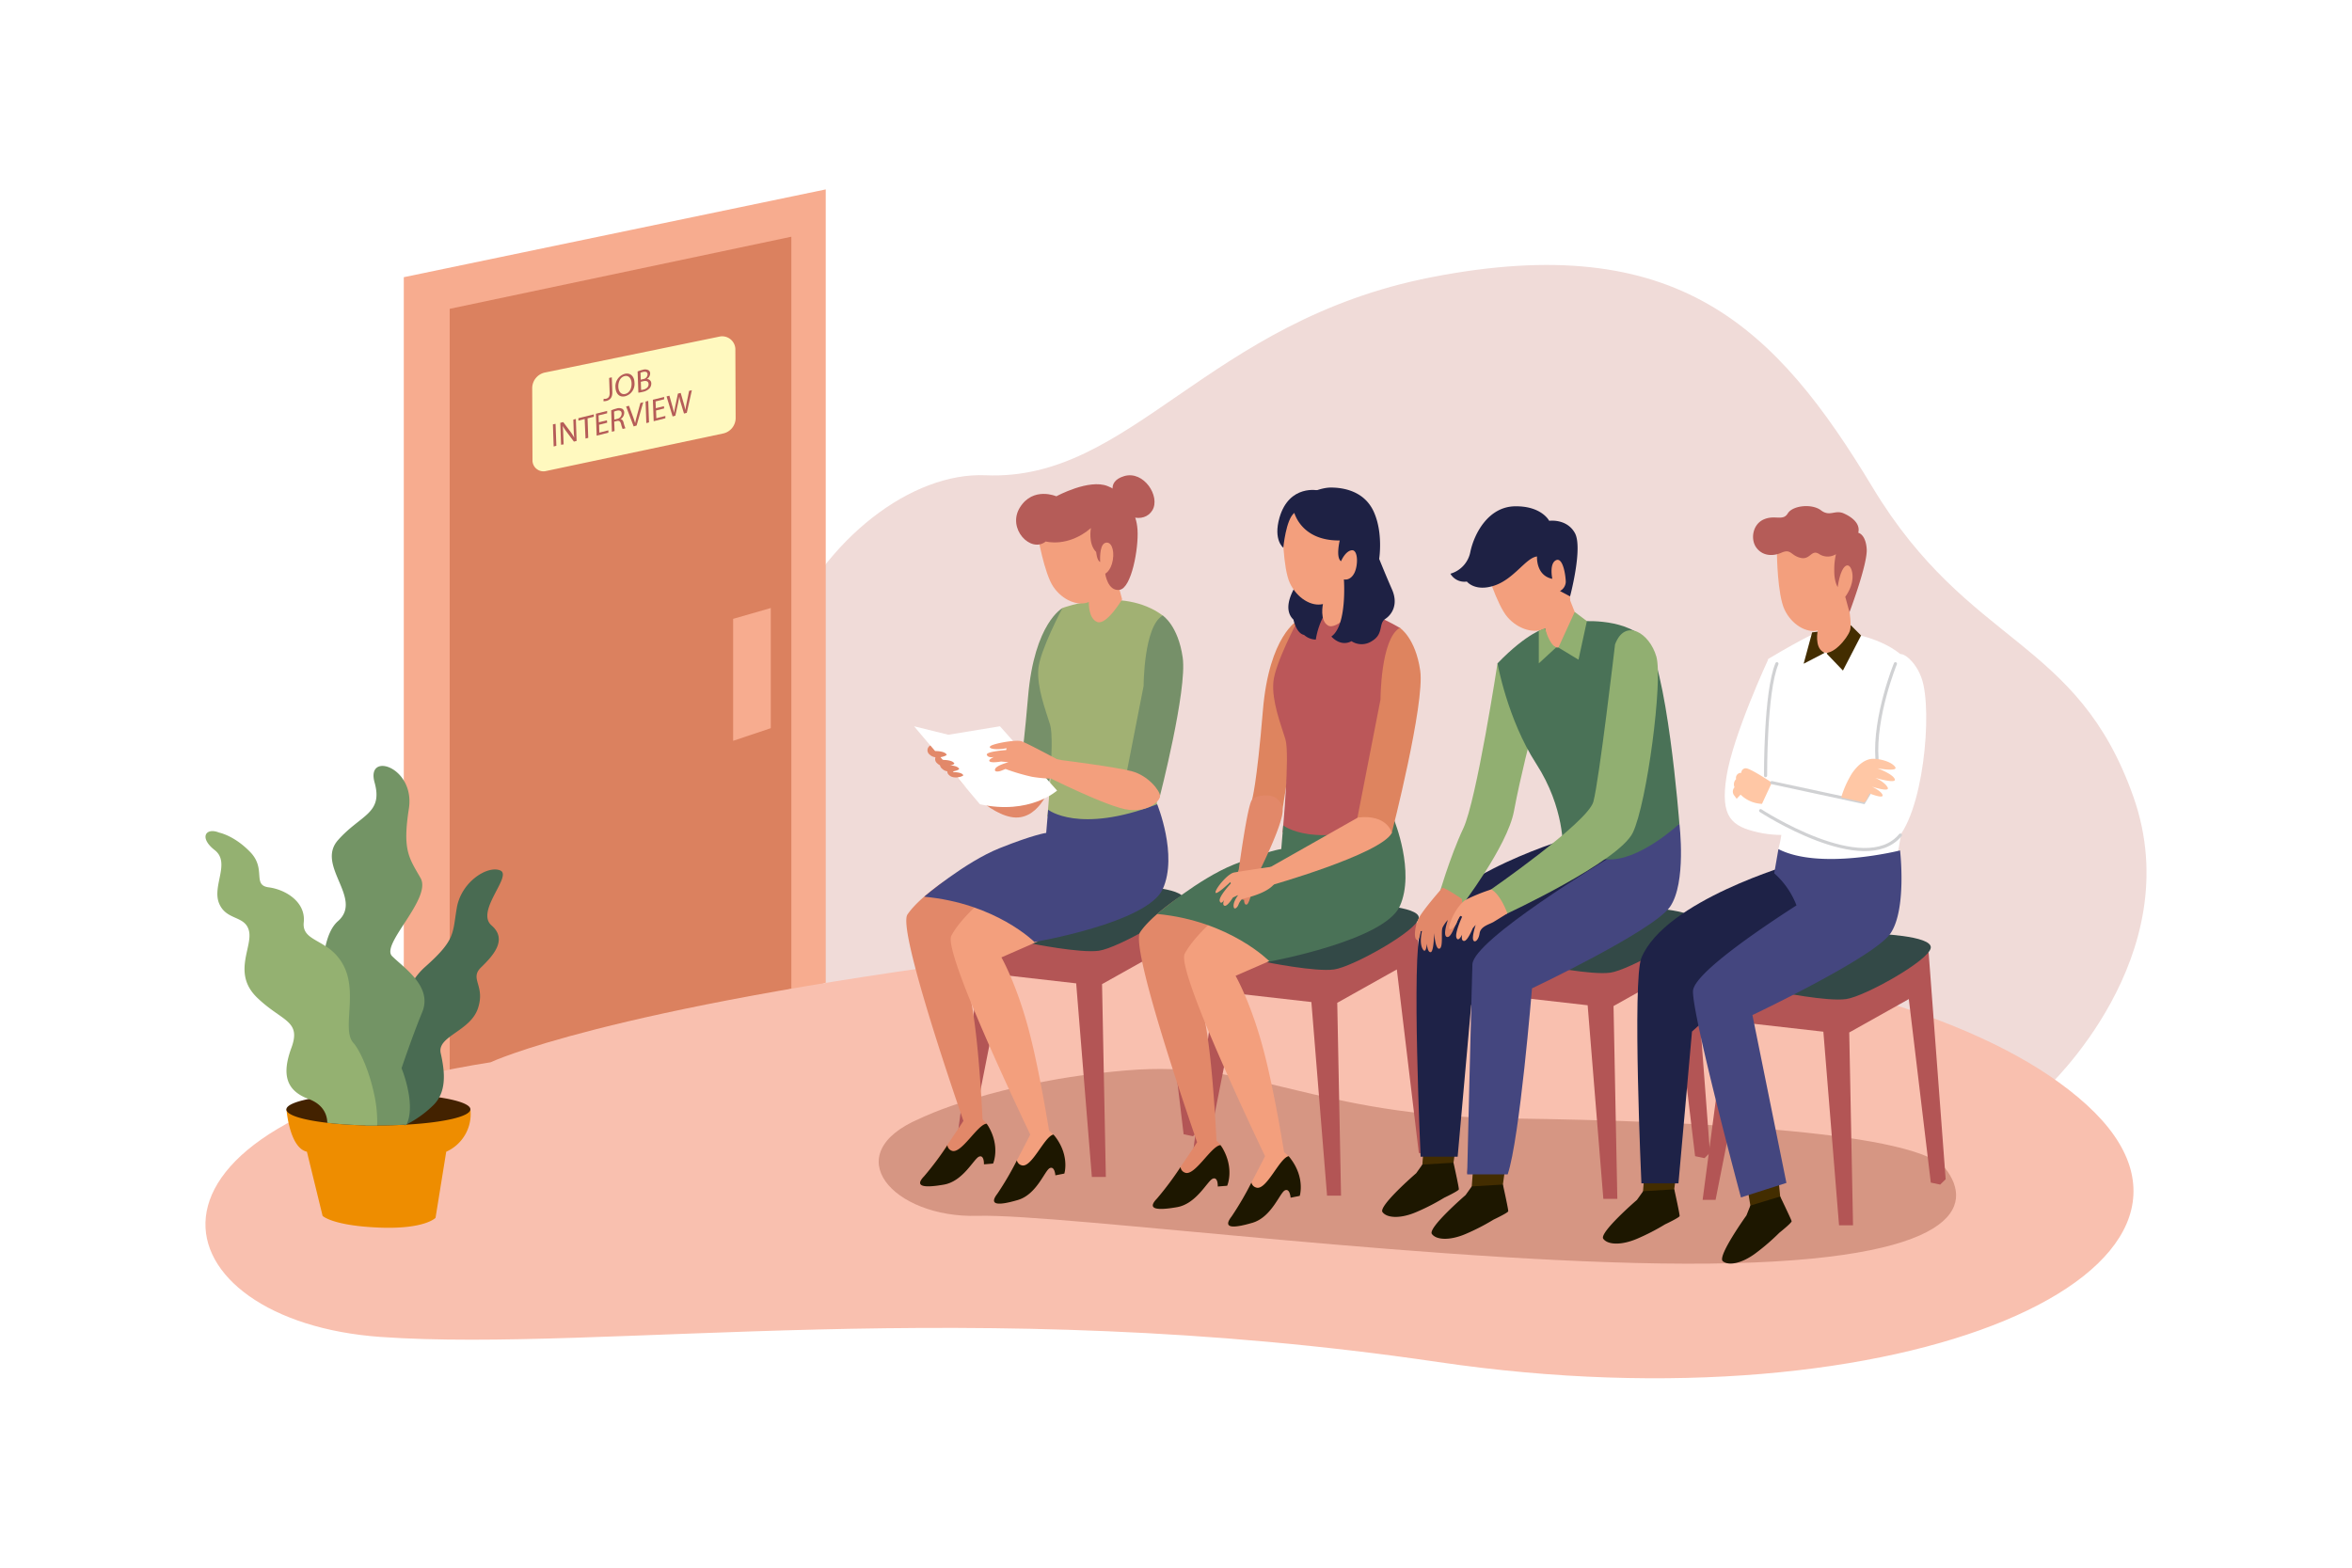 <svg xmlns="http://www.w3.org/2000/svg" viewBox="0 0 750 500"><g id="BACKGROUND"><rect width="750" height="500" fill="#fff"/></g><g id="OBJECT"><path d="M652.43,347.24s45.79-42.07,27.9-93-52.44-47.74-83.2-98.79S535.07,73.09,456.49,88.41c-71.82,14-95.77,65.17-142.21,63.17S201.43,234.4,272.43,326.41Z" fill="#f0dbd8"/><polygon points="128.76 88.41 128.76 358.39 263.31 313.49 263.31 60.41 128.76 88.41" fill="#f7ac8f"/><polygon points="143.4 98.5 143.4 343.5 252.34 315.33 252.34 75.5 143.4 98.5" fill="#db815f"/><polygon points="233.78 197.38 233.78 236.28 245.78 232.25 245.78 193.92 233.78 197.38" fill="#f7ac8f"/><path d="M169.71,123.73,169.8,147a3.5,3.5,0,0,0,4.35,3.22l56.29-11.93a5.06,5.06,0,0,0,4.14-4.86l-.09-22.18a4.21,4.21,0,0,0-5.18-3.87l-55.38,11.4A5.12,5.12,0,0,0,169.71,123.73Z" fill="#fff9bf"/><path d="M194.24,120.55l.85-.21.17,4.64c.06,1.85-.78,2.62-1.93,2.9a2.49,2.49,0,0,1-.92.06l.1-.76a1.89,1.89,0,0,0,.73,0c.77-.19,1.21-.66,1.16-2Z" fill="#b55c58"/><path d="M202.32,122a4.08,4.08,0,0,1-2.95,4.38c-1.76.43-3-.69-3.11-2.79a4.13,4.13,0,0,1,3-4.37C201,118.82,202.25,120,202.32,122Zm-5.15,1.35c.05,1.48.87,2.62,2.22,2.29s2.08-1.81,2-3.38c0-1.37-.8-2.64-2.22-2.3S197.12,121.86,197.17,123.38Z" fill="#b55c58"/><path d="M203.32,118.48a8.92,8.92,0,0,1,1.56-.51,2.45,2.45,0,0,1,1.84.07,1.16,1.16,0,0,1,.6,1.08,2.09,2.09,0,0,1-1.07,1.77v0a1.38,1.38,0,0,1,1.43,1.39,2.3,2.3,0,0,1-.51,1.51,4,4,0,0,1-2.27,1.2,9.82,9.82,0,0,1-1.34.25Zm1,2.62.78-.19a1.58,1.58,0,0,0,1.39-1.49c0-.81-.63-1-1.5-.78a4.72,4.72,0,0,0-.75.24Zm.12,3.29a5.37,5.37,0,0,0,.72-.13c.88-.22,1.69-.75,1.65-1.75s-.82-1.13-1.76-.91l-.71.17Z" fill="#b55c58"/><path d="M177.16,135.18l.25,7-.86.22-.24-7.06Z" fill="#b55c58"/><path d="M178.91,141.85l-.25-7,.94-.23,2.25,3a15.47,15.47,0,0,1,1.27,2l0,0c-.11-.92-.16-1.76-.2-2.86l-.1-2.93.81-.2.24,7-.86.22-2.24-3a17.19,17.19,0,0,1-1.32-2l0,0c.08.87.13,1.71.17,2.88l.11,3Z" fill="#b55c58"/><path d="M186.44,133.65l-2,.5,0-.77,4.92-1.22,0,.77-2,.5.22,6.22-.87.22Z" fill="#b55c58"/><path d="M193.62,134.82l-2.58.65.08,2.51,2.88-.73,0,.75-3.74.95-.24-7,3.58-.89,0,.76-2.73.67.08,2.2,2.58-.64Z" fill="#b55c58"/><path d="M194.9,130.87a10.13,10.13,0,0,1,1.64-.55,2.43,2.43,0,0,1,1.94.09,1.42,1.42,0,0,1,.57,1.19,2.35,2.35,0,0,1-1.19,2.07v0c.52.06.84.48,1,1.15a9.2,9.2,0,0,0,.58,1.77l-.89.23a8.58,8.58,0,0,1-.5-1.54c-.23-.91-.6-1.18-1.38-1l-.81.2.11,3-.86.22Zm1,2.95.88-.22a1.74,1.74,0,0,0,1.45-1.69c0-.89-.67-1.13-1.58-.91a3.63,3.63,0,0,0-.84.29Z" fill="#b55c58"/><path d="M202.06,136l-2.41-6.35.92-.23,1.16,3.14c.32.86.59,1.63.8,2.4h0c.16-.84.4-1.78.67-2.75l1-3.68.91-.23L203,135.72Z" fill="#b55c58"/><path d="M206.71,127.86l.25,6.86-.86.22-.24-6.87Z" fill="#b55c58"/><path d="M211.78,130.27l-2.58.65.09,2.47,2.88-.73,0,.74-3.73.94-.25-6.85,3.59-.88,0,.74-2.73.68.08,2.16,2.58-.64Z" fill="#b55c58"/><path d="M214.48,132.82l-1.93-6.39.91-.23.91,3.25c.23.81.44,1.61.58,2.24h0c.08-.7.26-1.56.45-2.5l.77-3.65.89-.22.93,3.25a21.57,21.57,0,0,1,.55,2.21h0c.11-.78.27-1.58.45-2.48l.75-3.63.88-.22L219,131.67l-.89.23-1-3.32a17.64,17.64,0,0,1-.51-2.11h0c-.1.71-.22,1.41-.43,2.35l-.82,3.77Z" fill="#b55c58"/><path d="M156.43,338.81s35.85-17.11,162.9-33.45,289.1-4.95,346.1,47.05-57.66,104-206.83,82-266.17-3-337.17-8S32,358.39,156.43,338.81Z" fill="#f9c0af"/><path d="M293.41,356.71S317,345,359,341.41s58.84,14.48,121.91,15.3,130.64,4.6,139.49,16.06,5.33,29.37-75.16,30.24-206.49-16-233.49-15.23S266.53,368.07,293.41,356.71Z" fill="#d69683"/><path d="M91.35,353.82s.93,12.29,6.52,13.51l5,20.47s3.11,3.1,17.85,3.72,18.16-3.1,18.16-3.1l3.41-21.09A13.15,13.15,0,0,0,150,353.82Z" fill="#ee8d00"/><path d="M150,353.81c0,2.28-8.54,4.22-20.36,4.88-2.83.16-5.84.24-9,.24h-.41c-1.25,0-2.48,0-3.68,0-4.48-.11-8.63-.39-12.23-.82-7.84-.91-13-2.48-13-4.26,0-1.26,2.66-2.44,7.07-3.33h0a95.4,95.4,0,0,1,13.1-1.53c2.46-.15,5.06-.23,7.75-.25h1.4c3.39,0,6.64.11,9.67.29C141.8,349.68,150,351.58,150,353.81Z" fill="#432200"/><path d="M126.52,334.32s-.84-17.16,9-25.9,8.72-10.62,10.15-18.9,9.77-13.56,13.83-11.91-8,13-2.76,17.54.47,9.68-3.34,13.39,1.45,5.74-1,13.08-13.08,8.85-11.87,14.27,2.12,12-2.16,16.41a34.49,34.49,0,0,1-9.33,6.63S125.91,342.87,126.52,334.32Z" fill="#496b52"/><path d="M134.65,322.78c-3.34,8.15-6.6,17.92-6.6,17.92a41.83,41.83,0,0,1,2.3,8.28c.53,3.26.61,6.9-.71,9.71-2.83.16-5.84.24-9,.24h-.41c-1.25,0-2.48,0-3.68,0-1.11-2.1-3-5.78-5.06-9.94-3.92-8.08-8.21-18-7.69-21.75,0,0-2.39-15,0-25.47.76-3.38,2-6.28,4-8,8.15-7.22-7.22-17.69,0-25.84s14.43-8.38,11.64-18.39,13-4.89,10.94,8.38,0,15.6,3.72,22.11-12.8,21.18-9.08,24.91S138,314.63,134.65,322.78Z" fill="#739465"/><path d="M120.27,358.93c-1.25,0-2.48,0-3.68,0-4.48-.11-8.63-.39-12.23-.82,0-1.73-.63-5.63-5.93-7.59h0c-6.91-2.56-8.78-7.45-5.52-16.29s-3-8.38-10.94-16.06-1.39-16.06-2.56-21.19-7.21-3.25-9.54-8.84,3.72-13-1.4-17-2.83-7.33,1.4-5.59c0,0,4.89.93,10,6.29s.46,10.47,5.82,11.17,11.87,4.65,11.17,11.17c-.45,4.19,3.15,5.11,6.94,7.58a15.92,15.92,0,0,1,5.86,6.39c4.42,8.84-.7,20.25,3,24.44,2.21,2.49,5.08,9.1,6.59,16.14A40.49,40.49,0,0,1,120.27,358.93Z" fill="#94b171"/><polygon points="312.92 304.88 304.67 367.26 308.79 367.26 319.92 310.98 343.17 313.63 348.17 375.38 352.63 375.38 351.42 313.88 370.42 303.23 377.43 361.76 380.42 362.39 382.17 360.69 376.73 288.25 312.92 304.88" fill="#b35555"/><path d="M328.67,300.88s15.75,3.2,21.75,2.35,26.5-12.35,27-16.35-18-4.5-18-4.5Z" fill="#334947"/><path d="M304.63,247.21s9,11.63,17.67,13.35,12.41-9.39,12.41-9.39Z" fill="#e28869"/><path d="M338.83,193.92s-9,4.69-11,28.27-3.41,28-3.41,28L334,253,341,209.42Z" fill="#769069"/><path d="M313.31,357c-.39-7.91-1.25-22-2.78-32.49-2.23-15.33-6.08-24.17-6.08-24.17l14.24-10.61-17.1-9s-8.65,5.66-12.22,10.94c-2.95,4.36,12.41,50.06,17.84,65.83h0s-9.2,14.16-12.56,17.61.11,3.77,6.28,2.69,9.56-8.35,11.24-8.94,1.53,2.48,1.53,2.48l2.91-.24s2.32-5.22-1.39-11.7A8.92,8.92,0,0,0,313.31,357Z" fill="#e28869"/><path d="M339.4,374.3l-2.87.57s-.21-3.07-1.8-2.29-4.13,8.38-10.15,10.15-9.5,1.83-6.55-2a97.79,97.79,0,0,0,6.23-10.65l.12-.23c2.26-4.26,4.14-8,4.14-8-7.18-15.06-27.59-58.74-25.16-63.4,2.95-5.65,10.91-12.24,10.91-12.24l16.8,14-11.74,5.14s4.82,8.35,8.77,23.33c2.7,10.23,5.15,24.16,6.44,32a7.94,7.94,0,0,1,1.38,1.23,9.73,9.73,0,0,1,.78.94C341.12,368.84,339.4,374.3,339.4,374.3Z" fill="#f39f7d"/><path d="M370.76,196.31c2.3,1.71-4.51,46-4.51,46s2.92,13.59,2.89,16-9.68,6.55-17.54,7.21S334,260.34,334,260.34s2.34-24.4.87-29.15-4.26-11.95-3.77-17.84,7.7-19.43,7.7-19.43S357.82,186.7,370.76,196.31Z" fill="#a1b173"/><path d="M330.85,170.51s2.11,12.37,5.06,16.68,7.91,6.26,11.3,4.81c0,0-.26,5.28,2.7,6.38s7.91-7.22,7.91-7.22L356,184.39s1-15.58-.51-20.59S331.61,156.87,330.85,170.51Z" fill="#f39f7d"/><path d="M369,256.51s6.65,16.17,1.8,27-40.94,16.93-40.94,16.93S317.54,288.09,294.7,286c0,0,13-11.07,24.07-15.49s14.84-4.86,14.84-4.86l.62-7.4S344,266.11,369,256.51Z" fill="#44467f"/><path d="M339.4,374.3l-2.87.57s-.21-3.07-1.8-2.29-4.13,8.38-10.15,10.15-9.5,1.83-6.55-2a97.79,97.79,0,0,0,6.23-10.65,2.08,2.08,0,0,0,1.46,1.56c3.2,1.15,7.3-9.25,10.2-9.78a9.73,9.73,0,0,1,.78.94C341.12,368.84,339.4,374.3,339.4,374.3Z" fill="#1d1700"/><path d="M316.67,371.11l-2.91.24s.13-3.07-1.53-2.47-5.05,7.86-11.23,8.94-9.64.76-6.29-2.69a97.66,97.66,0,0,0,7.39-9.88,2.1,2.1,0,0,0,1.28,1.72c3,1.5,8.29-8.38,11.23-8.58a9.48,9.48,0,0,1,.66,1C319,365.88,316.67,371.11,316.67,371.11Z" fill="#1d1700"/><path d="M370.76,196.31s4.91,3.12,6.38,13.43-7.36,44.55-7.36,44.55L359,247.77l5.67-29S364.7,199.73,370.76,196.31Z" fill="#769069"/><path d="M336.85,158.29s-7.37-3.22-11.61,3.54,3.48,14.73,8.23,10.87c0,0,7.1,2,14.41-4.29,0,0-1,5,1.67,7.65,0,0,.19,2.71,1.27,3.19,0,0-.37-5.25,1.49-6.05s3.13,1.88,2.55,5.38-2.43,4.39-2.43,4.39.78,5.71,4.59,5.15,6.09-13.31,5.71-19.14-3.21-7.85-3.21-7.85-.36-3.67-6.32-6.09S336.85,158.29,336.85,158.29Z" fill="#b55c58"/><path d="M355.74,158.85s-3.5-5.14,2.74-7,11.61,6.47,9,10.88S357.26,165.49,355.74,158.85Z" fill="#b55c58"/><path d="M302.41,234.34l16.46-2.7,18.21,20.51s-8.76,7.86-24.6,4.36l-21-24.87Z" fill="#fff"/><path d="M338.75,242.47s16.74,2.09,22.09,3.49,9.07,6.27,9.07,7.9-3.48,5.05-9.88,4.44-26.93-11-26.93-11v-5.93Z" fill="#f39f7d"/><path d="M337.08,242.16s-9.6-5.15-11.35-5.74-8.83.7-9.88,1.52,1.75,1.39,5.12.69l-.12.59s-6.63.46-6.16,1.56,2.27.64,2.27.64-2.1.93-1.34,1.46,3.6,0,3.6,0l2.39.23s-3.72.93-4.25,2.09,1.17.93,2,.58l1.28-.52a63.79,63.79,0,0,0,8.48,2.5,47,47,0,0,0,5.93.58Z" fill="#f39f7d"/><path d="M296.66,237.77a1.71,1.71,0,0,0-.2,2.9c1.71,1.78,5.61.42,5.4,0-.65-1.2-3.68-1.13-3.68-1.13Z" fill="#e28869"/><path d="M299.11,240.6a1.7,1.7,0,0,0-.2,2.89c1.72,1.78,5.61.42,5.4,0-.64-1.19-3.68-1.12-3.68-1.12Z" fill="#e28869"/><path d="M300.65,242.31a1.7,1.7,0,0,0-.2,2.89c1.72,1.78,5.61.42,5.4,0-.65-1.2-3.68-1.12-3.68-1.12Z" fill="#e28869"/><path d="M302.84,244.82a1.42,1.42,0,0,0-.17,2.4c1.43,1.48,4.67.35,4.49,0-.53-1-3.05-.94-3.05-.94Z" fill="#e28869"/><polygon points="387.92 310.84 379.67 373.23 383.79 373.23 394.92 316.95 418.17 319.59 423.17 381.34 427.63 381.34 426.42 319.84 445.42 309.19 452.43 367.72 455.42 368.36 457.17 366.65 451.72 294.22 387.92 310.84" fill="#b35555"/><path d="M403.67,306.84s15.75,3.21,21.75,2.36,26.5-12.36,27-16.36-18-4.5-18-4.5Z" fill="#334947"/><path d="M413.88,197.82s-9.17,4.77-11.17,28.77-3.47,28.5-3.47,28.5l9.76,2.83,7-44.33Z" fill="#de845f"/><path d="M387.91,363.82c-.4-8.05-1.28-22.42-2.83-33.07-2.28-15.61-6.2-24.61-6.2-24.61l14.5-10.8L376,286.18s-8.81,5.76-12.44,11.13c-3,4.44,12.63,51,18.17,67h0s-9.37,14.41-12.79,17.92.11,3.84,6.4,2.74,9.73-8.5,11.43-9.1,1.56,2.53,1.56,2.53l3-.25s2.37-5.31-1.41-11.91A9.06,9.06,0,0,0,387.91,363.82Z" fill="#e28869"/><path d="M414.46,381.42l-2.92.58s-.21-3.12-1.83-2.33S405.5,388.2,399.38,390s-9.67,1.87-6.67-2a100.75,100.75,0,0,0,6.34-10.84l.12-.24c2.3-4.33,4.22-8.17,4.22-8.17-7.31-15.33-28.09-59.79-25.61-64.54,3-5.75,11.1-12.46,11.1-12.46L406,306l-12,5.23s4.91,8.5,8.93,23.75c2.75,10.41,5.24,24.59,6.55,32.54a7.82,7.82,0,0,1,1.41,1.25,10.13,10.13,0,0,1,.79,1C416.21,375.87,414.46,381.42,414.46,381.42Z" fill="#f39f7d"/><path d="M437.21,195.55s6.68,3.18,9.17,4.69-4.59,46.85-4.59,46.85,3,13.83,2.95,16.33-9.86,6.67-17.86,7.33S409,265.42,409,265.42s2.38-24.83.88-29.67-4.34-12.16-3.84-18.16,7.84-19.77,7.84-19.77S432.71,193.68,437.21,195.55Z" fill="#bb5759"/><path d="M413.91,185.75s-5.83,7.75-1.45,11.88c0,0,.87,4.37,3.37,4.87a5.87,5.87,0,0,0,3.75,1.49,24.35,24.35,0,0,1,3-8.44C425,191.75,414.86,185.25,413.91,185.75Z" fill="#1e2144"/><path d="M409,168.36s.06,12.78,2.31,17.6,6.9,7.6,10.55,6.7c0,0-1.14,5.27,1.65,6.86s9.14-5.93,9.14-5.93l-.67-7.1s3.59-15.49,2.91-20.76S412,154.8,409,168.36Z" fill="#f39f7d"/><path d="M412.46,162.63s1.75,9.87,14.75,9.75c0,0-1.33,5.46.42,6.62,0,0,1.33-3.25,3.41-3.5s2.09,5,.75,7.42-3.25,1.87-3.25,1.87,1.09,14.71-4,18.21c0,0,2.84,3.42,6.42,1.5a5.92,5.92,0,0,0,6.58-.08c3.75-2.25,2-5.58,4.17-7s4.25-4.67,2.17-9.42-4.09-9.75-4.09-9.75,1.34-8.33-1.75-15.08-10-7.67-13.66-7.67S413.7,158.17,412.46,162.63Z" fill="#1e2144"/><path d="M408,165.09c-2.06,7.2,1.22,9.6,1.22,9.6s.83-8.95,3.47-11.07,7.73-7.2,7.73-7.2S411.13,154.34,408,165.09Z" fill="#1e2144"/><path d="M444.55,261.53S451.32,278,446.38,289s-41.51,17.67-41.51,17.67-12.66-13-35.91-15.17c0,0,13.25-11.27,24.5-15.77s15.11-4.94,15.11-4.94l.62-7.54S419.15,271.3,444.55,261.53Z" fill="#4a7257"/><path d="M414.46,381.42l-2.92.58s-.21-3.12-1.83-2.33S405.5,388.2,399.38,390s-9.67,1.87-6.67-2a100.75,100.75,0,0,0,6.34-10.84,2.12,2.12,0,0,0,1.49,1.59c3.25,1.17,7.43-9.42,10.38-10a10.13,10.13,0,0,1,.79,1C416.21,375.87,414.46,381.42,414.46,381.42Z" fill="#1d1700"/><path d="M391.32,378.18l-3,.25s.14-3.13-1.56-2.52-5.14,8-11.42,9.1-9.82.78-6.41-2.73a101,101,0,0,0,7.52-10.06,2.1,2.1,0,0,0,1.3,1.74c3.1,1.53,8.44-8.52,11.43-8.73a11,11,0,0,1,.68,1C393.68,372.86,391.32,378.18,391.32,378.18Z" fill="#1d1700"/><path d="M446.38,200.24s5,3.18,6.5,13.68-9.07,51.73-9.07,51.73l-11.1-4.12,7.5-38.44S440.22,203.73,446.38,200.24Z" fill="#de845f"/><path d="M404,253.75a4.8,4.8,0,0,1,5,4.17c.62,4.35-8.32,21.82-8.32,21.82l-5.72-2s2.81-21,4.28-22.66S404,253.75,404,253.75Z" fill="#e28869"/><path d="M401.78,276.63a7,7,0,0,1,2.05,3.11c.25,1.51,1.27,2.3.63,3.26s-1.25-1.43-2.25-1.93-2.5,1.32-2.75,2.16-1.06,5.1-1.94,5.28-.81-1.57-.81-1.57-.63.31-1.75-1a21.77,21.77,0,0,1-1.69-2.67c-.49-.57,0-1.95,0-1.95l2.13-4.69Z" fill="#e28869"/><path d="M433,260.75l-30.25,17.13,1.62,4.75s35.82-10.08,39.48-17C443.81,265.65,442.46,259.63,433,260.75Z" fill="#f39f7d"/><path d="M405.27,276.48c-.14,0-9.86,1.44-11.81,1.81s-5.82,5-5.86,6.29,4.74-3.27,4.74-3.27l.14.47s-4,4.28-3.53,5.63,1.44-.47,1.44-.47-.79,1.77.14,1.95,2.6-2.6,2.6-2.6l1.77-.88s-1.58,1.92-1.54,3.49,1.21.65,1.58-.42a5,5,0,0,1,1.21-1.82s7-1.31,9.85-4.35S405.27,276.48,405.27,276.48Z" fill="#f39f7d"/><polygon points="476.02 311.87 467.77 374.25 471.89 374.25 483.02 317.98 506.27 320.62 511.27 382.37 515.73 382.37 514.52 320.87 533.52 310.22 540.53 368.75 543.52 369.38 545.27 367.68 539.83 295.24 476.02 311.87" fill="#b35555"/><path d="M491.77,307.87s15.75,3.21,21.75,2.35,26.5-12.35,27-16.35-18-4.5-18-4.5Z" fill="#334947"/><polygon points="469.69 373.4 469.1 381.15 478.77 381.15 479.85 373.4 469.69 373.4" fill="#432d00"/><path d="M467.35,381.15s-12.16,10.5-10.75,12.42,5.67,2.16,10.75,0a69.79,69.79,0,0,0,8.92-4.59s4.58-2.16,4.67-2.66-1.7-8.51-1.7-8.51l-9.93.59Z" fill="#1d1700"/><polygon points="453.94 366.43 453.35 374.18 463.02 374.18 464.1 366.43 453.94 366.43" fill="#432d00"/><path d="M451.6,374.18s-12.16,10.5-10.75,12.41,5.67,2.17,10.75,0a69,69,0,0,0,8.92-4.58s4.58-2.17,4.67-2.67-1.7-8.5-1.7-8.5l-9.93.59Z" fill="#1d1700"/><path d="M501.69,266.9S460.57,278.65,453,297c-2.94,7.15,0,71.92,0,71.92h11.81l4.32-48.38,51.35-46.41Z" fill="#1e2247"/><path d="M535.52,262.73s2.33,18.84-3,26.5-44,26-44,26-3.91,48-7.76,59.34H467.85s1.4-59.17,1.67-67,42.83-33.5,42.83-33.5Z" fill="#44467f"/><path d="M477.52,211.57s-6.67,43.66-10.92,52.66-8,22-8,22l7.25,3s14.81-19.25,16.91-30.5,5.71-25,5.71-25Z" fill="#91af71"/><path d="M460,283.11s-6.31,7.12-7.62,9.81-1.57,6.31-.63,6.81S453,297,453,297l.44-.06s-.94,3.69.19,5.69,1.37-1.69,1.37-1.69.13,2.81,1.19,2.75,1.12-6.12,1.12-6.12.38,5.37,1.69,5,.44-5.5,1-6.75a9.9,9.9,0,0,1,1.69-2.41s-1.75,5-.31,5.41,2.44-3.67,3.93-6.21a9.52,9.52,0,0,0,.82-5.92S461.67,283.61,460,283.11Z" fill="#e28869"/><path d="M492.73,200.36s-5.71,1.37-15.21,11.21c0,0,3.17,17.83,12.33,32s8.5,27.16,8.5,27.16,3.84,2.5,14,3.34,23.17-11.34,23.17-11.34-4-52.33-11.17-59.16-21-5.34-21-5.34Z" fill="#4a7257"/><path d="M473.6,180.61s3.63,12.25,7.13,16.25,8.75,5.37,12,3.5c0,0,.37,5.37,3.5,6.12s7.12-8.25,7.12-8.25l-2.62-6.62s-.88-15.88-3-20.75S472.73,166.73,473.6,180.61Z" fill="#f39f7d"/><path d="M494,166.11s-2.38-4.75-10.88-4.63-13,8.63-14.25,14.5a9,9,0,0,1-6.37,7,5.18,5.18,0,0,0,5.25,2.5s2.62,3.38,8.87,1.25,10-8.87,13.5-9.25c0,0-.42,6.08,4.88,7.13,0,0-1.06-4.88,1.19-5.94s3.1,5.11,3.1,7a3.5,3.5,0,0,1-1.85,2.83l3.22,1.71s4.15-15.52,1.53-20.21S494,166.11,494,166.11Z" fill="#1e2144"/><path d="M515,205.53s-5.08,43.54-6.92,50.2-33.41,28.5-33.41,28.5l5.5,7.34s36-16.67,40.5-26,9.66-48.67,7.5-56.17S518.19,197,515,205.53Z" fill="#91af71"/><path d="M475.55,283.67a58,58,0,0,0-8,3.23c-2.55,1.46-4.86,6-5.36,8.33s1.75.63,2.37-1a7.93,7.93,0,0,1,1.07-2.12l.62.25s-2.44,5.25-1.81,6.75,1.81-1.06,1.81-1.06-.5,2.06.63,2.06,2.75-4.06,2.75-4.06l.93-1.07s-1.18,3.57-.81,4.75,1.75.19,2.06-2.06,3.19-2.87,4.44-3.62,4.42-2.73,4.42-2.73S478.62,285.42,475.55,283.67Z" fill="#f39f7d"/><polygon points="502.14 195.17 496.94 206.53 503.35 210.4 506.02 198.1 502.14 195.17" fill="#91af71"/><path d="M496.23,206.48l-2.65,2.43-2.89,2.66V201.18l2-.82S493.89,205.45,496.23,206.48Z" fill="#91af71"/><polygon points="551.18 320.3 542.93 382.68 547.06 382.68 558.18 326.41 581.43 329.05 586.43 390.8 590.89 390.8 589.68 329.3 608.68 318.65 615.69 377.18 618.68 377.81 620.43 376.11 614.99 303.67 551.18 320.3" fill="#b35555"/><path d="M566.93,316.3s15.75,3.2,21.75,2.35,26.5-12.35,27-16.35-18-4.5-18-4.5Z" fill="#334947"/><path d="M563.93,210.13s-11.25,24.17-13.37,37.42,1.75,16,10,17.91,17.12,0,17.12,0Z" fill="#fff"/><path d="M580,201.4s-4.36,1.72-16.1,8.73c0,0-3.1,16.17,2.05,32.23s1.12,28.45,1.12,28.45,3,3.41,12.64,6.87,25.32-4.9,25.32-4.9,9.8-51.56,4.67-60-18.89-10.63-18.89-10.63Z" fill="#fff"/><polygon points="590.19 199.41 582.49 208.46 587.67 213.87 593.45 202.69 590.19 199.41" fill="#432d00"/><path d="M581.81,208.23l-6.67,3.46,2.71-10,2.18-.26S579.82,206.62,581.81,208.23Z" fill="#432d00"/><polygon points="557.34 379.57 558.6 387.24 567.99 384.97 567.23 377.18 557.34 379.57" fill="#432d00"/><path d="M556.9,387.65s-9.36,13.06-7.54,14.59,6,.78,10.45-2.52a70.35,70.35,0,0,0,7.59-6.55s4-3.18,3.91-3.69-3.65-7.87-3.65-7.87l-9.51,2.91Z" fill="#1d1700"/><polygon points="524.31 374.93 523.72 382.68 533.39 382.68 534.47 374.93 524.31 374.93" fill="#432d00"/><path d="M522,382.68s-12.16,10.5-10.75,12.42,5.67,2.16,10.75,0a69.79,69.79,0,0,0,8.92-4.59s4.58-2.16,4.67-2.66-1.7-8.51-1.7-8.51l-9.93.59Z" fill="#1d1700"/><path d="M572.06,275.41S531,287.16,523.41,305.49c-2.94,7.15,0,71.92,0,71.92h11.81L539.54,329l51.35-46.41Z" fill="#1e2247"/><path d="M566.63,176.85s.15,12.78,2.42,17.58,7,7.56,10.59,6.64c0,0-1.1,5.27,1.7,6.85s7.79-4.27,8.59-6.87c.52-1.71-.2-6.22-.2-6.22s3.48-15.51,2.77-20.78S569.57,163.27,566.63,176.85Z" fill="#f39f7d"/><path d="M605.56,209.1l-11.25,46.82L565,249.61l-4,8.69s27.67,17.87,41,11.61c10.29-4.82,14.12-38.36,11.37-51.36C611.87,211.16,606,207.2,605.56,209.1Z" fill="#fff"/><path d="M565,249.61s-6.66-4.47-8.2-4.56a1.4,1.4,0,0,0-1.53,1.44,1.62,1.62,0,0,0-1.67,2,2.36,2.36,0,0,0-.5,2.61,2,2,0,0,0-.22,2.44l.9,1.22,1.26-1.31a10.31,10.31,0,0,0,6.82,2.93Z" fill="#ffc7a5"/><path d="M605.89,271.24s-25.46,6.41-38.79-.43l-1.34,7.71a26.21,26.21,0,0,1,7.1,10.24h0c-12.59,8.1-32.78,21.93-33,27.31-.27,7.84,15.29,65.84,15.29,65.84l14.5-4.63-10.84-53.54s38.72-18.33,44-26S605.89,271.24,605.89,271.24Z" fill="#44467f"/><path d="M586,187.25s-1.17-1.75-1.09-5.42a21,21,0,0,1,.54-5.08,5,5,0,0,1-5.29,0c-2.58-1.75-2.83,1.92-6,1.17s-3-3-6.08-1.65-6.25.9-8.08-1.69-1.17-7.33,2.41-8.91,6.09.66,7.67-1.92,7.75-3.17,10.58-1,4.47-.25,7.28,1,5.33,3.35,4.62,6.17c0,0,2.35.41,2.69,5.16s-5.49,20.18-5.49,20.18l-1.35-4.93s2.84-3.58,2.25-7.5S587.19,179.08,586,187.25Z" fill="#b55c58"/><path d="M604.4,211.69s-6.86,16.73-5.87,30.39" fill="none" stroke="#d0d1d3" stroke-linecap="round" stroke-miterlimit="10"/><polyline points="564.99 249.61 594.31 255.92 596.06 253.05" fill="none" stroke="#d0d1d3" stroke-linecap="round" stroke-miterlimit="10"/><path d="M563,247.38s-.16-26.75,3.62-35.69" fill="none" stroke="#d0d1d3" stroke-linecap="round" stroke-miterlimit="10"/><path d="M561.43,258.56s33.12,21.61,44.57,7.77" fill="none" stroke="#d0d1d3" stroke-linecap="round" stroke-miterlimit="10"/><path d="M587.11,254.37a31.6,31.6,0,0,1,3.49-7.78c2.08-3,4.46-4.58,6.71-4.58s5.79.91,7,2.58-5.62.46-5.62.46,4.75,1.71,5.5,3.41-6.21-.37-6.21-.37,2.92,1.21,3.92,3-5-.21-5-.21,3.08,1.42,3.41,2.71-4.2-.54-4.2-.54-.8,2.54-1.75,2.87Z" fill="#ffc7a5"/></g></svg>